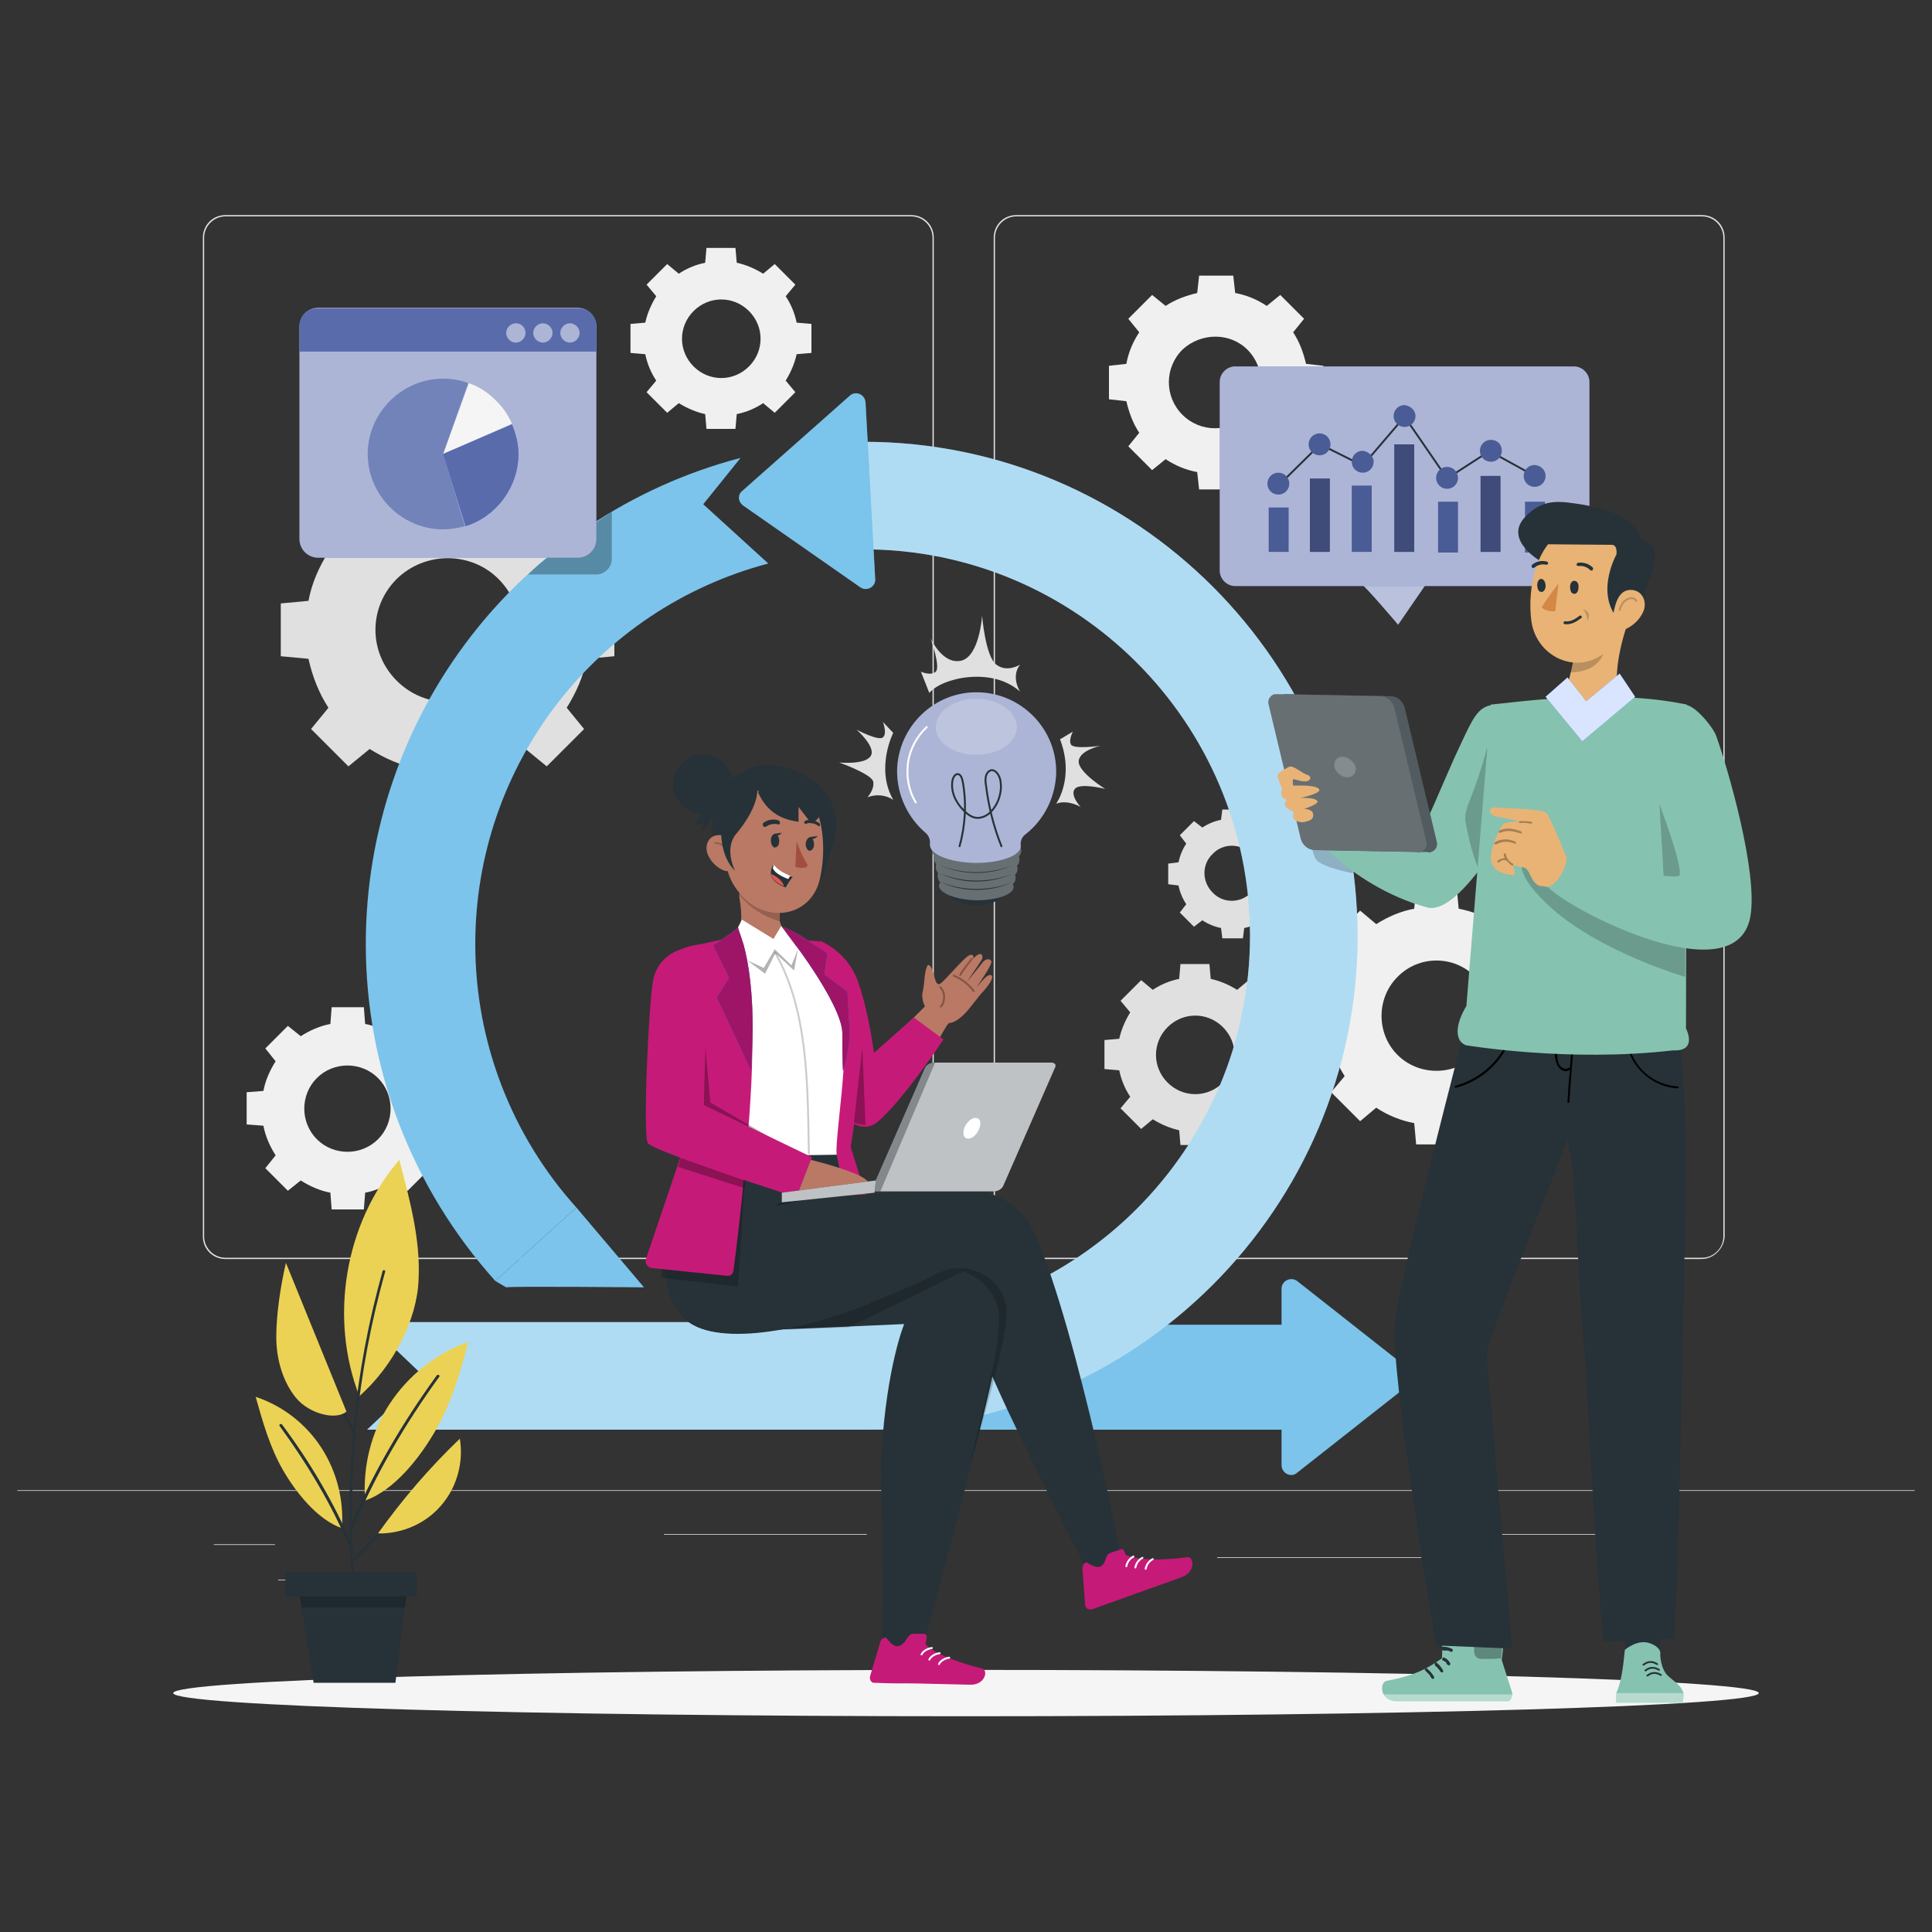 <?xml version="1.0" encoding="utf-8"?>
<!-- Generator: Adobe Illustrator 26.0.0, SVG Export Plug-In . SVG Version: 6.00 Build 0)  -->
<svg version="1.1" xmlns="http://www.w3.org/2000/svg" xmlns:xlink="http://www.w3.org/1999/xlink" x="0px" y="0px"
	 viewBox="0 0 300 300" style="enable-background:new 0 0 300 300;" xml:space="preserve">
<rect x="0" y="0" width="300" height="300" fill="#333333" stroke="none"/>
<style type="text/css">
	.st0{display:none;}
	.st1{display:inline;}
	.st2{fill:#407BFF;}
	.st3{opacity:0.9;fill:#FFFFFF;}
	.st4{fill:#E0E0E0;}
	.st5{fill:#F0F0F0;}
	.st6{fill:#F5F5F5;}
	.st7{fill:#263238;}
	.st8{opacity:0.3;fill:#FFFFFF;enable-background:new    ;}
	.st9{fill:#5A6BAC;}
	.st10{opacity:0.5;fill:#FFFFFF;enable-background:new    ;}
	.st11{opacity:0.2;fill:#FFFFFF;enable-background:new    ;}
	.st12{fill:none;stroke:#FFFFFF;stroke-width:0.295;stroke-linecap:round;stroke-linejoin:round;stroke-miterlimit:10;}
	.st13{fill:none;stroke:#263238;stroke-width:0.295;stroke-linecap:round;stroke-linejoin:round;stroke-miterlimit:10;}
	.st14{fill:#7283BA;}
	.st15{opacity:0.5;fill:#FFFFFF;}
	.st16{fill:none;stroke:#263238;stroke-width:0.295;stroke-miterlimit:10;}
	.st17{fill:#4A5C96;}
	.st18{opacity:0.3;}
	.st19{fill:#7CC4EB;}
	.st20{opacity:0.4;}
	.st21{fill:#FFFFFF;}
	.st22{opacity:0.4;fill:#7CC4EB;}
	.st23{fill:#B97964;}
	.st24{opacity:0.2;enable-background:new    ;}
	
		.st25{opacity:0.2;fill:none;stroke:#000000;stroke-width:0.295;stroke-linecap:round;stroke-linejoin:round;stroke-miterlimit:10;}
	.st26{fill:#A24E3F;}
	.st27{fill:#DE5753;}
	.st28{fill:#C61A78;}
	.st29{opacity:0.3;enable-background:new    ;}
	.st30{opacity:0.2;}
	.st31{fill:#9E1567;}
	
		.st32{opacity:0.3;fill:none;stroke:#000000;stroke-width:0.295;stroke-linecap:round;stroke-linejoin:round;stroke-miterlimit:10;}
	.st33{opacity:0.7;fill:#FFFFFF;}
	.st34{fill:#ECD254;}
	.st35{fill:#86C2B0;}
	.st36{fill:#E9B376;}
	.st37{opacity:0.4;fill:#FFFFFF;}
	.st38{fill:#D58745;}
	.st39{fill:none;stroke:#263238;stroke-width:0.442;stroke-linecap:round;stroke-linejoin:round;stroke-miterlimit:10;}
	.st40{opacity:0.8;fill:#FFFFFF;}
	.st41{fill:#976827;}
</style>
<g id="Background_complete">
</g>
<g id="Background_simple" class="st0">
	<g class="st1">
		<path class="st2" d="M338.4,36.5c-5.2-14.3-15.8-27.9-32-39.7c-19.1-13.9-48.5-27.8-86.2-22c-69.6,10.6-69.4,49.6-116.7,43.5
			C50,11.4-12.2,19.5-28.2,59.6c-30.3,76.2,165.8,160,270.9,130.8C308.1,172.2,366.2,112.3,338.4,36.5z"/>
		<path class="st3" d="M338.4,36.5c-5.2-14.3-15.8-27.9-32-39.7c-19.1-13.9-48.5-27.8-86.2-22c-69.6,10.6-69.4,49.6-116.7,43.5
			C50,11.4-12.2,19.5-28.2,59.6c-30.3,76.2,165.8,160,270.9,130.8C308.1,172.2,366.2,112.3,338.4,36.5z"/>
	</g>
</g>
<g id="Shadow">
</g>
<g id="Light_Bulb">
</g>
<g id="Speech_Bubble">
</g>
<g id="Character_1">
</g>
<g id="Plant">
</g>
<g id="Screen">
</g>
<g id="Character_2_00000083798181020747381990000002522276009728083075_">
	<g>
		<path class="st4" d="M144.3,107.6c2-2.4,9.8-4.1,14.1-0.2c0,0-1.5-2.3,0-4.2c0,0-2,1.3-3.7,0c-1.7-1.3-2.2-7.6-2.2-7.6
			s-0.4,6.4-3.3,7c-2.9,0.6-4.7-3.5-4.7-3.5s1.6,4.5,0.8,5.2c-0.8,0.7-2.3,0-2.3,0L144.3,107.6z"/>
		<path class="st4" d="M138.7,113.8c0,0-2.8,5.5,0,10.4c-1.2-0.8-2.7-0.9-4-0.4c0,0,1.1-1.2,0.9-2.4c-0.2-1.2-5.3-3-5.3-3
			s4,0.4,4.9-1c0.9-1.4-2.2-4.1-2.2-4.1s3.4,1.8,4.1,1.2c0.7-0.6,0-2.4,0-2.4L138.7,113.8z"/>
		<path class="st4" d="M164,124.8c0,0,2.9-4,0.6-10l2-1.2c0,0-0.7,1.3-0.3,2c0.4,0.8,4.6,0.2,4.6,0.2s-3.3,0.7-3.4,2.4
			c-0.1,1.7,4.1,4.3,4.1,4.3s-3.9-1-4.7,0c-0.8,1,0.9,2.8,0.9,2.8S165.8,124.1,164,124.8z"/>
		<path class="st4" d="M51,85.7c-1.5,2.4-2.6,4.9-3.1,7.6l-4.3,0.4l0,8.2l4.3,0.4c0.6,2.7,1.6,5.3,3.1,7.6l-2.7,3.3l5.8,5.8l3.3-2.7
			c2.4,1.5,4.9,2.6,7.6,3.1l0.4,4.3l8.2,0l0.4-4.3c2.7-0.6,5.3-1.6,7.6-3.1l3.3,2.7l5.8-5.8l-2.7-3.3c1.5-2.4,2.6-4.9,3.1-7.6
			l4.3-0.4l0-8.2l-4.3-0.4c-0.6-2.7-1.6-5.3-3.1-7.6l2.7-3.3L85,76.6l-3.3,2.7c-2.4-1.5-4.9-2.6-7.6-3.1l-0.4-4.3l-8.2,0L65,76.2
			c-2.7,0.6-5.3,1.6-7.6,3.1l-3.3-2.7l-5.8,5.8L51,85.7z M77.4,89.9c4.4,4.4,4.4,11.4,0,15.8c-4.4,4.4-11.4,4.4-15.8,0
			c-4.4-4.4-4.4-11.4,0-15.8C66,85.6,73.1,85.6,77.4,89.9z"/>
		<path class="st5" d="M101.9,46c-0.8,1.3-1.4,2.7-1.7,4.1l-2.3,0.2l0,4.5l2.3,0.2c0.3,1.5,0.9,2.9,1.7,4.1l-1.5,1.8l3.2,3.2
			l1.8-1.5c1.3,0.8,2.7,1.4,4.1,1.7l0.2,2.3l4.5,0l0.2-2.3c1.5-0.3,2.9-0.9,4.1-1.7l1.8,1.5l3.2-3.2l-1.5-1.8
			c0.8-1.3,1.4-2.7,1.7-4.1l2.3-0.2l0-4.5l-2.3-0.2c-0.3-1.5-0.9-2.9-1.7-4.1l1.5-1.8l-3.2-3.2l-1.8,1.5c-1.3-0.8-2.7-1.4-4.1-1.7
			l-0.2-2.3l-4.5,0l-0.2,2.3c-1.5,0.3-2.9,0.9-4.1,1.7l-1.8-1.5l-3.2,3.2L101.9,46z M116.3,48.3c2.4,2.4,2.4,6.2,0,8.6
			c-2.4,2.4-6.2,2.4-8.6,0c-2.4-2.4-2.4-6.2,0-8.6C110.1,45.9,113.9,45.9,116.3,48.3z"/>
		<path class="st4" d="M184.2,131c-0.6,0.9-1,1.9-1.2,2.9l-1.6,0.2l0,3.2l1.6,0.2c0.2,1,0.6,2,1.2,2.9l-1,1.3l2.2,2.2l1.3-1
			c0.9,0.6,1.9,1,2.9,1.2l0.2,1.6l3.2,0l0.2-1.6c1-0.2,2-0.6,2.9-1.2l1.3,1l2.2-2.2l-1-1.3c0.6-0.9,1-1.9,1.2-2.9l1.6-0.2l0-3.2
			l-1.6-0.2c-0.2-1-0.6-2-1.2-2.9l1-1.3l-2.2-2.2l-1.3,1c-0.9-0.6-1.9-1-2.9-1.2l-0.2-1.6l-3.2,0l-0.2,1.6c-1,0.2-2,0.6-2.9,1.2
			l-1.3-1l-2.2,2.2L184.2,131z M194.3,132.6c1.7,1.7,1.7,4.4,0,6c-1.7,1.7-4.4,1.7-6,0c-1.7-1.7-1.7-4.4,0-6
			C189.9,130.9,192.6,130.9,194.3,132.6z"/>
		<path class="st4" d="M175.5,157.2c-0.8,1.3-1.4,2.7-1.7,4.1l-2.3,0.2l0,4.5l2.3,0.2c0.3,1.5,0.9,2.9,1.7,4.1l-1.5,1.8l3.2,3.2
			l1.8-1.5c1.3,0.8,2.7,1.4,4.1,1.7l0.2,2.3l4.5,0l0.2-2.3c1.5-0.3,2.9-0.9,4.1-1.7l1.8,1.5l3.2-3.2l-1.5-1.8
			c0.8-1.3,1.4-2.7,1.7-4.1l2.3-0.2l0-4.5l-2.3-0.2c-0.3-1.5-0.9-2.9-1.7-4.1l1.5-1.8l-3.2-3.2l-1.8,1.5c-1.3-0.8-2.7-1.4-4.1-1.7
			l-0.2-2.3l-4.5,0l-0.2,2.3c-1.5,0.3-2.9,0.9-4.1,1.7l-1.8-1.5l-3.2,3.2L175.5,157.2z M189.9,159.5c2.4,2.4,2.4,6.2,0,8.6
			c-2.4,2.4-6.2,2.4-8.6,0c-2.4-2.4-2.4-6.2,0-8.6C183.7,157.1,187.5,157.1,189.9,159.5z"/>
		<path class="st5" d="M208.8,148.4c-1.2,1.8-2,3.8-2.4,5.9l-3.3,0.3l0,6.3l3.3,0.3c0.4,2.1,1.2,4,2.4,5.9l-2.1,2.5l4.5,4.5l2.5-2.1
			c1.8,1.2,3.8,2,5.9,2.4l0.3,3.3l6.3,0l0.3-3.3c2.1-0.4,4-1.2,5.9-2.4l2.5,2.1l4.5-4.5l-2.1-2.5c1.2-1.8,2-3.8,2.4-5.9l3.3-0.3
			l0-6.3l-3.3-0.3c-0.4-2.1-1.2-4-2.4-5.9l2.1-2.5l-4.5-4.5l-2.5,2.1c-1.8-1.2-3.8-2-5.9-2.4l-0.3-3.3l-6.3,0l-0.3,3.3
			c-2.1,0.4-4,1.2-5.9,2.4l-2.5-2.1l-4.5,4.5L208.8,148.4z M229.1,151.7c3.3,3.3,3.3,8.8,0,12.1c-3.3,3.3-8.8,3.3-12.1,0
			c-3.3-3.3-3.3-8.8,0-12.1C220.3,148.3,225.8,148.3,229.1,151.7z"/>
		<path class="st5" d="M176.9,51.6c-1,1.5-1.7,3.2-2,4.9l-2.7,0.3l0,5.2l2.7,0.3c0.4,1.7,1,3.4,2,4.9l-1.7,2.1l3.7,3.7l2.1-1.7
			c1.5,1,3.2,1.7,4.9,2l0.3,2.7l5.3,0l0.3-2.7c1.7-0.4,3.4-1,4.9-2l2.1,1.7l3.7-3.7l-1.7-2.1c1-1.5,1.6-3.2,2-4.9l2.7-0.3l0-5.2
			l-2.7-0.3c-0.4-1.7-1-3.4-2-4.9l1.7-2.1l-3.7-3.7l-2.1,1.7c-1.5-1-3.2-1.7-4.9-2l-0.3-2.7l-5.3,0l-0.3,2.7c-1.7,0.4-3.4,1-4.9,2
			l-2.1-1.7l-3.7,3.7L176.9,51.6z M193.7,54.3c2.8,2.8,2.8,7.3,0,10.1c-2.8,2.8-7.3,2.8-10.1,0c-2.8-2.8-2.8-7.3,0-10.1
			C186.5,51.6,191,51.6,193.7,54.3z"/>
		<path class="st5" d="M42.8,164.8c-0.9,1.4-1.6,3-1.9,4.6l-2.6,0.2l0,5l2.6,0.2c0.3,1.6,1,3.2,1.9,4.6l-1.6,2l3.5,3.5l2-1.6
			c1.4,0.9,3,1.6,4.6,1.9l0.2,2.6l5,0l0.2-2.6c1.6-0.3,3.2-1,4.6-1.9l2,1.6l3.5-3.5l-1.6-2c0.9-1.4,1.6-3,1.9-4.6l2.6-0.2l0-5
			l-2.6-0.2c-0.3-1.6-1-3.2-1.9-4.6l1.6-2l-3.5-3.5l-2,1.6c-1.4-0.9-3-1.6-4.6-1.9l-0.2-2.6l-5,0l-0.2,2.6c-1.6,0.3-3.2,1-4.6,1.9
			l-2-1.6l-3.5,3.5L42.8,164.8z M58.7,167.4c2.6,2.6,2.6,6.9,0,9.5c-2.6,2.6-6.9,2.6-9.5,0c-2.6-2.6-2.6-6.9,0-9.5
			C51.8,164.8,56.1,164.8,58.7,167.4z"/>
		<g>
			<g>
				<g>
					<g>
						<g>
							<path class="st4" d="M264.2,195.5H157.8c-1.9,0-3.5-1.5-3.5-3.5V36.9c0-1.9,1.5-3.5,3.5-3.5h106.5c1.9,0,3.5,1.5,3.5,3.5V192
								C267.7,193.9,266.1,195.5,264.2,195.5z M157.8,33.6c-1.8,0-3.3,1.5-3.3,3.3V192c0,1.8,1.5,3.3,3.3,3.3h106.5
								c1.8,0,3.3-1.5,3.3-3.3V36.9c0-1.8-1.5-3.3-3.3-3.3H157.8z"/>
						</g>
					</g>
					<g>
						<g>
							<path class="st4" d="M141.5,195.5H35c-1.9,0-3.5-1.5-3.5-3.5V36.9c0-1.9,1.5-3.5,3.5-3.5h106.5c1.9,0,3.5,1.5,3.5,3.5V192
								C144.9,193.9,143.4,195.5,141.5,195.5z M35,33.6c-1.8,0-3.3,1.5-3.3,3.3V192c0,1.8,1.5,3.3,3.3,3.3h106.5
								c1.8,0,3.3-1.5,3.3-3.3V36.9c0-1.8-1.5-3.3-3.3-3.3H35z"/>
						</g>
					</g>
				</g>
				<g>
					<g>
						<rect x="2.7" y="231.4" class="st4" width="294.6" height="0.1"/>
					</g>
				</g>
			</g>
			<rect x="33.2" y="239.8" class="st4" width="9.5" height="0.1"/>
			<rect x="103.1" y="238.2" class="st4" width="31.5" height="0.1"/>
			<rect x="43.2" y="245.3" class="st4" width="21.4" height="0.1"/>
			<rect x="225.6" y="238.2" class="st4" width="25.4" height="0.1"/>
			<rect x="256.3" y="238.2" class="st4" width="3.7" height="0.1"/>
			<rect x="189" y="241.8" class="st4" width="31.7" height="0.1"/>
		</g>
		<g>
			<g>
				<path class="st6" d="M273.1,262.9c0,2-55.1,3.6-123.1,3.6s-123.1-1.6-123.1-3.6c0-2,55.1-3.6,123.1-3.6S273.1,260.9,273.1,262.9
					z"/>
			</g>
		</g>
		<g id="freepik--light-bulb--inject-2">
			<g>
				<g>
					<path class="st7" d="M156.2,137.9c0,1.5-2.1,2.7-4.6,2.7c-2.5,0-4.6-1.3-4.5-2.8c0-1.5,2.1-2.7,4.6-2.7
						C154.2,135.2,156.2,136.4,156.2,137.9z"/>
					<path class="st7" d="M158.2,133c0.2-0.2,0.4-0.6,0.4-0.9c0-1.5-3.1-2.7-6.9-2.7s-7,1.1-7,2.6c0,0.3,0.2,0.7,0.4,0.9
						c-0.1,0.1-0.1,0.3-0.1,0.4c0,0.3,0.2,0.7,0.4,0.9c-0.1,0.1-0.1,0.3-0.1,0.5c0,0.3,0.2,0.7,0.4,0.9c-0.1,0.1-0.1,0.3-0.1,0.5
						c0,0.3,0.2,0.7,0.4,0.9c-0.1,0.1-0.1,0.3-0.2,0.5c0,1.2,2.6,2.2,5.8,2.3c3.2,0,5.8-0.9,5.8-2.1c0-0.2-0.1-0.3-0.1-0.5
						c0.3-0.2,0.4-0.5,0.4-0.9c0-0.2,0-0.3-0.1-0.5c0.3-0.2,0.4-0.5,0.4-0.9c0-0.2,0-0.3-0.1-0.5c0.3-0.2,0.4-0.5,0.4-0.9
						C158.3,133.3,158.3,133.1,158.2,133z"/>
					<path class="st8" d="M158.2,133c0.2-0.2,0.4-0.6,0.4-0.9c0-1.5-3.1-2.7-6.9-2.7s-7,1.1-7,2.6c0,0.3,0.2,0.7,0.4,0.9
						c-0.1,0.1-0.1,0.3-0.1,0.4c0,0.3,0.2,0.7,0.4,0.9c-0.1,0.1-0.1,0.3-0.1,0.5c0,0.3,0.2,0.7,0.4,0.9c-0.1,0.1-0.1,0.3-0.1,0.5
						c0,0.3,0.2,0.7,0.4,0.9c-0.1,0.1-0.1,0.3-0.2,0.5c0,1.2,2.6,2.2,5.8,2.3c3.2,0,5.8-0.9,5.8-2.1c0-0.2-0.1-0.3-0.1-0.5
						c0.3-0.2,0.4-0.5,0.4-0.9c0-0.2,0-0.3-0.1-0.5c0.3-0.2,0.4-0.5,0.4-0.9c0-0.2,0-0.3-0.1-0.5c0.3-0.2,0.4-0.5,0.4-0.9
						C158.3,133.3,158.3,133.1,158.2,133z"/>
					<path class="st9" d="M164,120c0.1-6.8-5.4-12.4-12.2-12.5c-6.8-0.1-12.4,5.4-12.5,12.2c0,3.7,1.6,7.2,4.4,9.6
						c0.5,0.4,0.8,1.1,0.7,1.8c0,0,0,0.1,0,0.1c0,1.5,3.1,2.7,7,2.8c3.9,0,7.1-1.1,7.1-2.6c0,0,0-0.1,0-0.1
						c-0.1-0.7,0.2-1.4,0.8-1.8C162.2,127.2,163.9,123.7,164,120z"/>
					<path class="st10" d="M164,120c0.1-6.8-5.4-12.4-12.2-12.5c-6.8-0.1-12.4,5.4-12.5,12.2c0,3.7,1.6,7.2,4.4,9.6
						c0.5,0.4,0.8,1.1,0.7,1.8c0,0,0,0.1,0,0.1c0,1.5,3.1,2.7,7,2.8c3.9,0,7.1-1.1,7.1-2.6c0,0,0-0.1,0-0.1
						c-0.1-0.7,0.2-1.4,0.8-1.8C162.2,127.2,163.9,123.7,164,120z"/>
					<path class="st11" d="M157.9,112.9c0,2.4-2.8,4.3-6.3,4.3c-3.5,0-6.3-1.9-6.3-4.3c0-2.4,2.8-4.4,6.3-4.4
						C155.1,108.5,157.9,110.5,157.9,112.9z"/>
				</g>
				<path class="st12" d="M142.2,124.6c-1.1-1.8-1.5-4-1.2-6.2c0.3-2.1,1.4-4.1,2.9-5.5"/>
				<g>
					<path class="st7" d="M145.9,136.9c3.6,1.5,7.7,1.5,11.3,0.1C153.7,138.6,149.4,138.6,145.9,136.9
						C145.9,136.9,149.4,138.6,145.9,136.9z"/>
				</g>
				<g>
					<path class="st7" d="M145.9,135.6c3.6,1.5,7.7,1.5,11.3,0.1C153.6,137.3,149.4,137.3,145.9,135.6
						C145.9,135.6,149.4,137.3,145.9,135.6z"/>
				</g>
				<g>
					<path class="st7" d="M145.8,134.3c3.6,1.5,7.7,1.5,11.3,0.1C153.5,136,149.3,135.9,145.8,134.3
						C145.8,134.3,149.3,135.9,145.8,134.3z"/>
				</g>
				<path class="st13" d="M149,131.4c0.9-3.2,1.1-6.7,0.5-10c-0.1-0.5-0.3-1.2-0.8-1.2c-0.4,0-0.7,0.5-0.8,1
					c-0.3,1.7,0.5,3.4,1.7,4.6c0.6,0.6,1.3,1.2,2.2,1.2c0.8,0,1.6-0.4,2.2-1.1c1.1-1.2,1.7-3.2,1.3-4.9c-0.2-0.7-0.7-1.5-1.4-1.4
					c-0.4,0.1-0.7,0.5-0.8,0.9s-0.1,0.9,0,1.4c0.4,3.3,1.2,6.5,2.4,9.5"/>
			</g>
		</g>
		<g>
			<g>
				<path class="st14" d="M211.6,90.9c0.4,0.1,5.5,6.1,5.5,6.1l4.4-6.4L211.6,90.9z"/>
				<path class="st15" d="M211.6,90.9c0.4,0.1,5.5,6.1,5.5,6.1l4.4-6.4L211.6,90.9z"/>
			</g>
			<g>
				<g>
					<path class="st9" d="M244.4,91h-52.6c-1.3,0-2.4-1.1-2.4-2.4V59.3c0-1.3,1.1-2.4,2.4-2.4h52.6c1.3,0,2.4,1.1,2.4,2.4v29.3
						C246.8,89.9,245.7,91,244.4,91z"/>
					<path class="st15" d="M244.4,91h-52.6c-1.3,0-2.4-1.1-2.4-2.4V59.3c0-1.3,1.1-2.4,2.4-2.4h52.6c1.3,0,2.4,1.1,2.4,2.4v29.3
						C246.8,89.9,245.7,91,244.4,91z"/>
				</g>
				<path class="st16" d="M198,75.9c0.2-0.2,7-6.9,7-6.9l6.6,3.3l6.5-7.6l6.6,9.6l6.5-4.2"/>
				<rect x="197" y="78.8" class="st17" width="3.1" height="6.9"/>
				<rect x="203.4" y="74.3" class="st9" width="3.1" height="11.4"/>
				<rect x="209.9" y="75.4" class="st17" width="3.1" height="10.3"/>
				<rect x="216.5" y="69" class="st9" width="3.1" height="16.7"/>
				<rect x="223.3" y="77.9" class="st17" width="3.1" height="7.9"/>
				<path class="st17" d="M200.2,75.1c0,0.9-0.7,1.7-1.7,1.7c-0.9,0-1.7-0.7-1.7-1.7c0-0.9,0.7-1.7,1.7-1.7
					C199.5,73.4,200.2,74.2,200.2,75.1z"/>
				<path class="st17" d="M206.6,69c0,0.9-0.7,1.7-1.7,1.7c-0.9,0-1.7-0.7-1.7-1.7c0-0.9,0.7-1.7,1.7-1.7
					C205.9,67.3,206.6,68.1,206.6,69z"/>
				<path class="st17" d="M213.3,71.7c0,0.9-0.7,1.7-1.7,1.7c-0.9,0-1.7-0.7-1.7-1.7c0-0.9,0.7-1.7,1.7-1.7
					C212.5,70.1,213.3,70.8,213.3,71.7z"/>
				<path class="st17" d="M219.8,64.6c0,0.9-0.7,1.7-1.7,1.7c-0.9,0-1.7-0.7-1.7-1.7c0-0.9,0.7-1.7,1.7-1.7
					C219,63,219.8,63.7,219.8,64.6z"/>
				<path class="st17" d="M226.4,74.2c0,0.9-0.7,1.7-1.7,1.7c-0.9,0-1.7-0.7-1.7-1.7c0-0.9,0.7-1.7,1.7-1.7
					C225.7,72.5,226.4,73.3,226.4,74.2z"/>
				<rect x="229.9" y="73.9" class="st9" width="3.1" height="11.8"/>
				<rect x="203.4" y="74.3" class="st18" width="3.1" height="11.4"/>
				<rect x="216.5" y="69" class="st18" width="3.1" height="16.7"/>
				<rect x="229.9" y="73.9" class="st18" width="3.1" height="11.8"/>
				<rect x="236.8" y="77.9" class="st17" width="3.1" height="7.9"/>
				<line class="st16" x1="231.2" y1="70" x2="238.3" y2="73.9"/>
				<path class="st17" d="M233.2,70c0,0.9-0.7,1.7-1.7,1.7c-0.9,0-1.7-0.7-1.7-1.7c0-0.9,0.7-1.7,1.7-1.7
					C232.5,68.3,233.2,69,233.2,70z"/>
				<path class="st17" d="M240,73.9c0,0.9-0.7,1.7-1.7,1.7c-0.9,0-1.7-0.7-1.7-1.7c0-0.9,0.7-1.7,1.7-1.7
					C239.3,72.3,240,73,240,73.9z"/>
			</g>
		</g>
		<g>
			<g>
				<g>
					<g>
						<path class="st19" d="M199,227.5v-27.4c0-1.2,1.4-1.9,2.4-1.2l17.4,13.7c0.8,0.6,0.8,1.8,0,2.4l-17.4,13.7
							C200.5,229.5,199,228.8,199,227.5z"/>
					</g>
					<g>
						<rect x="119.7" y="205.7" class="st19" width="82.2" height="16.3"/>
					</g>
				</g>
				<g>
					<path class="st19" d="M134.1,222H57l8.8-8.3l-8.8-8.4h77.1c33.1,0,60-26.9,60-60c0-33.1-26.9-60-60-60V68.6
						c42.3,0,76.7,34.4,76.7,76.7C210.8,187.6,176.4,222,134.1,222z"/>
				</g>
				<g class="st20">
					<path class="st21" d="M134.1,222H57l8.8-8.3l-8.8-8.4h77.1c33.1,0,60-26.9,60-60c0-33.1-26.9-60-60-60V68.6
						c42.3,0,76.7,34.4,76.7,76.7C210.8,187.6,176.4,222,134.1,222z"/>
				</g>
				<g>
					<g>
						<path class="st19" d="M76.9,198.9c-12.9-14.4-20.1-32.9-20.1-52.3c0-35.5,23.9-66.5,58.2-75.5l-5.8,7.2l10.1,9.2
							c-26.8,7.1-45.5,31.3-45.5,59.1c0,15.1,5.6,29.7,15.7,40.9L76.9,198.9z"/>
					</g>
					<path class="st19" d="M78.6,199.9c0.6-0.2,21.4,0,21.4,0l-10.5-12.4l-12.6,11.4L78.6,199.9z"/>
				</g>
				<g>
					<path class="st19" d="M134.4,62.5l1.5,27.4c0.1,1.2-1.3,2-2.3,1.3l-18.2-12.7c-0.8-0.6-0.9-1.7-0.1-2.3l16.6-14.7
						C132.8,60.6,134.3,61.2,134.4,62.5z"/>
					<path class="st22" d="M134.4,62.5l1.5,27.4c0.1,1.2-1.3,2-2.3,1.3l-18.2-12.7c-0.8-0.6-0.9-1.7-0.1-2.3l16.6-14.7
						C132.8,60.6,134.3,61.2,134.4,62.5z"/>
				</g>
			</g>
			<g>
				<g>
					<g>
						<g>
							<path class="st7" d="M125.8,120.9c3.2,2.1,4.1,5.2,4.1,7.5c-0.4,3-1.4,5.1-2.3,8.1l-8-17.6
								C121.5,119.2,122.4,118.8,125.8,120.9z"/>
							<path class="st7" d="M121.8,119.3c-3.1-1.5-6.2,0.3-8,1.5c-2,1.7-3.1,4.1-3.2,6.6c0,2.4,0,5.3,1.5,6.6c0.8,0.7,1.9,1.1,3,1
								l11.9-11C125.7,122,123.9,120.4,121.8,119.3z"/>
							<g>
								<path class="st23" d="M122,151.8c-0.9,0.9-1.7,0.6-3,0.1c-7.2-2.6-5.1-6.1-5.1-6.1c1.4-1.6,1.4-3.5,0.9-6.5
									c0-0.1,0-0.2,0-0.3c0-0.4,0.1-0.8,0.4-1.1c0.6-0.9,1.8-1.1,2.7-0.5c0,0,0,0,0,0l3.2,0.9l0,0c0,0,0,0.1,0,0.1
									c0,1.6,0,2.9,0,3.8c0,0.1,0,0.2,0,0.4l0,0c0,0.1,0,0.2,0,0.4c0.1,1.3,2.4,3.3,3.3,3.8C125,147.2,125.1,148.6,122,151.8z"/>
								<path class="st24" d="M121.2,138.4L121.2,138.4c0,0,0,0.1,0,0.1c0,1.6,0,2.9,0,3.8c0,0.1,0,0.2,0,0.4l0,0c0,0.1,0,0.3,0,0.4
									l0,0c-2.5-0.7-4.7-2.1-6.3-4l0,0c0-0.4,0.1-0.8,0.3-1.1c0.6-0.9,1.8-1.1,2.7-0.5L121.2,138.4z"/>
								<path class="st23" d="M112.4,128.1c0.1,5.5,0.1,7.9,2.7,10.9c4,4.5,10.6,3.3,12.1-2.1c1.3-4.9,0.9-13.1-4.3-15.7
									C117.7,118.7,112.3,122.6,112.4,128.1z"/>
								<path class="st23" d="M110,132.9c0.6,1.2,1.6,2,2.5,2.3c1.4,0.5,2.4-1.8,2-3.3c-0.3-1.4-1.7-2.4-3.2-2.2
									C109.9,129.9,109.3,131.5,110,132.9z"/>
								<path class="st25" d="M113.1,132.9c0-0.5-0.2-1.1-0.6-1.4c-0.4-0.4-0.9-0.6-1.4-0.6"/>
								<g>
									<g>
										<path class="st7" d="M119.7,130.5c0,0.6,0.3,1.1,0.6,1.1c0.4,0,0.7-0.4,0.7-1c0-0.6-0.3-1.1-0.6-1.1
											C120,129.5,119.7,129.9,119.7,130.5z"/>
										<path class="st7" d="M125.1,131c0,0.6,0.3,1.1,0.6,1.1c0.4,0,0.7-0.4,0.7-1c0-0.6-0.3-1.1-0.6-1.1
											C125.5,130,125.2,130.4,125.1,131z"/>
										<path class="st7" d="M118.7,128.4c0.1,0,0.1,0,0.2,0c0.9-0.7,1.9-0.4,1.9-0.4c0.1,0.1,0.3,0,0.3-0.2c0-0.1,0-0.3-0.2-0.4
											c0,0-1.2-0.5-2.4,0.4c-0.1,0.1-0.1,0.3,0,0.4C118.5,128.3,118.6,128.4,118.7,128.4z"/>
										<path class="st7" d="M127.2,128.3c0.1,0,0.1-0.1,0.1-0.1c0.1-0.1,0-0.3-0.1-0.4c-1.2-0.8-2.2-0.4-2.2-0.3
											c-0.1,0.1-0.2,0.2-0.1,0.3c0.1,0.1,0.2,0.2,0.3,0.1c0,0,0.8-0.4,1.8,0.3C127.1,128.3,127.2,128.4,127.2,128.3z"/>
										<path class="st26" d="M123.7,130.6c0,0,0.7,2.2,1.6,3.5c0.2,0.2,0,0.6-0.3,0.6c-0.7,0.2-1.5-0.1-1.5-0.1L123.7,130.6z"/>
									</g>
									<path class="st7" d="M120.1,129.5l1.3-0.2C121.4,129.3,120.7,130.2,120.1,129.5z"/>
									<path class="st7" d="M125.7,130l1.3-0.2C127,129.8,126.2,130.7,125.7,130z"/>
								</g>
							</g>
							<g>
								<path class="st7" d="M123.1,136.2c-0.5,0.5-1.1,1.6-1.1,1.6c-0.1,0-0.2-0.1-0.3-0.1c-1.4-0.6-1.9-1.3-2-1.9
									c0-0.3,0-0.7,0.1-0.9c0.1-0.3,0.2-0.5,0.2-0.5c0.6,0.7,1.8,1.4,2.5,1.7C122.9,136.1,123.1,136.2,123.1,136.2z"/>
								<path class="st21" d="M122.7,136l-0.3,0.5c-1.3-0.5-2.2-1.1-2.4-1.7c0.1-0.3,0.2-0.5,0.2-0.5
									C120.7,135.1,122,135.7,122.7,136z"/>
								<path class="st27" d="M121.7,137.6c-1.4-0.6-1.9-1.3-2-1.9c0.5,0.2,1,0.5,1.4,0.9C121.5,137,121.7,137.3,121.7,137.6z"/>
							</g>
							<path class="st7" d="M114.3,129.5c0,0,3.2-3.6,3.3-6.7c0,0,11.3-2.5,10.3,7.3c0,0,2.5-8.5-6.8-9.8c-9.3-1.4-11.2,10.7-7,14.9
								C114.1,135.1,112.4,131.8,114.3,129.5z"/>
							<path class="st7" d="M104.5,122.1c0.2,2.5,2.4,4.4,5,4.2c2.5-0.2,4.4-2.4,4.2-5c-0.2-2.4-2.2-4.2-4.6-4.2
								C106.4,117.3,104.4,119.5,104.5,122.1z"/>
							<path class="st7" d="M125.3,121.4c1.2,1.2,2,2.7,2.3,4.4c0,1.2-1.6,2.1-1.6,2.1l-2-2.6v2.3c-3.3-0.4-5.2-2.1-6.3-4.6l1.8-3.3
								C119.5,119.6,124.2,120.5,125.3,121.4z"/>
							<g>
								<path class="st7" d="M109.6,124.8c-0.3,1.3-1.1,2.5-2.1,3.3c0.6,0,1.2-0.1,1.7-0.4c0,0.5-0.1,0.9-0.3,1.4
									c1.3-1.1,2.1-2.8,2.1-4.6L109.6,124.8z"/>
							</g>
						</g>
						<g>
							<g>
								<g>
									<path class="st7" d="M174.6,244.2l-5.5,0.2c0,0-9.8-18.9-14.5-29.5c-5.6-12.5-4.3-16.6-6-16.6c-3.1-0.1-34.6,14.3-42.4,6.3
										c-7.9-8,3.5-27.4,3.5-27.4s17.6-2.7,19,1.6c0.4,1.3,1.1,2.6,1.3,3.9c0.2,1.3,0.6,3.2,0.6,3.2l0,0
										c0.4-0.1,12.5-1.3,19.9-1.1c4.5,0.1,8.5,2.8,10.3,7C167.5,207.3,174.6,244.2,174.6,244.2z"/>
									<path class="st7" d="M119.2,206.5c0,0,1.3,0,21.2-0.9c0,0-2.7,6.5-3.5,19.8c-0.3,5.5,0.6,23.2-0.1,31
										c0.3,0.5,4,2.1,6.2,0.5c0,0,12.9-46.6,12.8-53c-0.1-6.3-7.5-8.2-7.5-8.2S134.2,203.9,119.2,206.5z"/>
									<path class="st24" d="M137.7,201.3c2.7-1.1,5.4-2.3,8-3.6c4.6-2.3,10.2,0.7,10.6,5.7c0,0.2,0,0.3,0,0.5
										c0.1,2.6-2.2,12.2-5.5,22.7c0.1-0.6,0.2-1.2,0.4-1.8c3.3-13.1,4.9-19.9,3.3-23.1c-1.1-2-2.8-3.5-4.9-4.3l-17.8,8.7
										c-9.8,0.4-11.3,0.4-11.4,0.4C126.2,205.3,132.1,203.6,137.7,201.3z"/>
									<g>
										<g>
											<path class="st28" d="M143.9,254.2c0-0.3-0.2-0.5-0.5-0.5h-1.7c-0.4,0-0.9,0.7-1.1,1.1c-1.1,1.4-1.9,0.9-3-0.5
												c-0.7-0.1-1,0.7-1,1l-1.5,5c-0.1,0.4,0.1,0.9,0.5,1c0.1,0,0.2,0,0.2,0c2.3,0.1,3.3,0.1,6.2,0.1l8.6,0.2
												c2.4,0.1,2.9-2.3,1.9-2.5c-4.3-1.1-7.4-2.4-8.7-3.7C143.6,255.2,143.9,254.7,143.9,254.2z"/>
											<path class="st12" d="M144.7,255.9c-0.6,0.1-1.3,0.4-1.6,1"/>
											<path class="st12" d="M145.9,256.7c-0.6,0.1-1.3,0.4-1.6,1"/>
											<path class="st12" d="M147.4,257.4c-0.6,0.1-1.3,0.4-1.6,1"/>
										</g>
									</g>
									<g>
										<g>
											<path class="st28" d="M174.3,240.5l-1.8,0.6c-0.4,0.1-0.7,0.5-0.8,0.9c-0.5,1.8-1.5,1.5-3,0.6c-0.7,0.2-0.6,1-0.6,1.3
												l0.4,5.3c0,0.4,0.4,0.8,0.9,0.7c0.1,0,0.2,0,0.2,0c2.1-0.8,3.1-1.1,5.8-2.1l8.1-2.9c2.2-0.8,1.9-3.2,0.9-3.1
												c-4.4,0.6-7.8,0.4-9.5-0.3C174.6,241.3,174.8,241.1,174.3,240.5z"/>
											<path class="st12" d="M176,241.7c-0.6,0.3-1,0.9-1.1,1.5"/>
											<path class="st12" d="M177.4,241.9c-0.6,0.3-1,0.9-1.1,1.5"/>
											<path class="st12" d="M179,242.1c-0.6,0.3-1,0.9-1.1,1.5"/>
										</g>
									</g>
								</g>
								<path class="st7" d="M133.7,185.5l-2.5,0.2c0,0-0.2-1.7-0.4-3c-0.2-1.3-1.6-5.7-2-6.9c-7.2,0.7-19.5,0.3-19.5,0.3
									s-11.1,20.5-3.2,28.5c4.7,4.8,18.7,2,29-2.2L133.7,185.5z"/>
								<path class="st29" d="M131.2,185l-11.1,2.3c0,0,6.1-3.3,10.7-4.6C131,184,131.2,185,131.2,185z"/>
							</g>
						</g>
						<g>
							<g>
								<path class="st23" d="M147.4,159c0.1-1-2.8,4.6-2.8,4.6l-4.9-3.4l3.9-3.9C143.6,156.2,147.6,158.8,147.4,159"/>
							</g>
							<path class="st28" d="M127.8,146.3c2.6,1.3,4.6,3.6,5.5,6.3c1.7,5,2.4,10.9,2.4,10.9l6.2-5.5l4.6,3.4c0,0-6,9.1-10.1,12.7
								c-3.4,3-7.2-2.8-7.2-2.8l-1.7-25.2L127.8,146.3z"/>
							<polygon class="st30" points="115.9,179 114.6,199.8 102.7,198.4 102.7,196.3 							"/>
							<g>
								<path class="st21" d="M110.2,179.6c-0.5-5.3-2.3-14.9-5.6-25.1c-1-3.3,2.7-7,2.7-7s2.4-0.2,2.9-0.2c0.5-0.1,1-0.1,1.5-0.1
									c3.8-0.3,6.9-0.5,10.2-0.3c0.8,0,1.7,0.1,2.6,0.2c0.3,0,2.1,0.1,2.3,0.1c0,0,4.8,5.7,5.1,9.6c0.1,2.2,1.2,3.2,1.1,8.5
									c0,3.6-2.6,8.9-2.9,14L110.2,179.6z"/>
							</g>
							<path class="st28" d="M116.8,161.8c-0.3-8.3-1.2-13.5-1.7-15.5c-0.1-0.5-0.6-0.9-1.2-0.8l-3.2,0.7c-3.1,0.8-4.8,0.4-6.6,2.7
								c-0.3,0.5-0.6,3.9-0.6,4.4c0,0.9,0.6,3.5,1.4,6.6c0.5,2.2,1.2,4.6,1.8,7c0.8,2.9,1.4,3.7,1.7,4.7l-8.1,23.9
								c-0.2,0.6,0.2,1.3,0.9,1.4l11.6,1.2c0.6,0.1,1.1-0.3,1.1-0.9C114.6,192.3,117,171.4,116.8,161.8z"/>
							<path class="st28" d="M132.1,178.1c0,0,2.4-15.1,1.8-18.9s-6.3-13-6.3-13L125,146l-3-1.2c0,0,7,8.5,8.8,14.6
								c1.1,4-1.1,16.8-0.9,19.8l1.3,6.4l3.2-0.1L132.1,178.1z"/>
							<g>
								<path class="st2" d="M114.6,144.2c0,0,3.2,6.2,2,22l-5.3-11.3l1.9-3.1l-2.5-5c0,0,2.7-1.7,3.8-2.7L114.6,144.2z"/>
							</g>
							<g>
								<path class="st31" d="M114.6,144.2c0,0,3.2,6.2,2,22l-5.3-11.3l1.9-3.1l-2.5-5c0,0,2.7-1.7,3.8-2.7L114.6,144.2z"/>
							</g>
							<path class="st2" d="M130.9,166.3c0,0,1.2-3.5,1-6.7c-0.2-3.2-0.3-5.6-0.3-5.6l-3.6-2.7l0.5-3.3c0,0-1.8-1.1-3.4-2.2
								c-1.1-0.8-3.3-1.9-3.6-1.8c0,0,9.3,11.7,9.3,16.5C130.8,165.2,130.9,166.3,130.9,166.3z"/>
							<path class="st31" d="M130.9,166.3c0,0,1.2-3.5,1-6.7c-0.2-3.2-0.3-5.6-0.3-5.6l-3.6-2.7l0.5-3.3c0,0-1.8-1.1-3.4-2.2
								c-1.1-0.8-3.3-1.9-3.6-1.8c0,0,9.3,11.7,9.3,16.5C130.8,165.2,130.9,166.3,130.9,166.3z"/>
							<path class="st18" d="M132.6,174.3l1.3-11.7l0.5,12.1C134.4,174.7,133.2,174.6,132.6,174.3z"/>
							<path class="st21" d="M123.8,147.2l-2.5-3.4l-1.2,2l-4.9-3l-0.6,1.2l1.7,5.1c0,0,4.4,1.8,4.6,1.8
								C121.2,151,123.8,147.2,123.8,147.2z"/>
							<polygon class="st18" points="123.9,147.4 122.9,149.9 120.3,147.4 118.6,150.3 116,149.1 118.8,151.2 120.4,148 
								123.3,150.7 							"/>
							<polygon class="st18" points="110.3,171.2 109.3,160 108.6,172.2 120.1,176.9 							"/>
							<path class="st28" d="M105.8,147.4c0,0-3.7,0.9-4.4,4.9c-0.7,4-1.6,24-0.8,25.2c0.8,1.3,23.1,8.4,23.1,8.4l2.4-6.2l-16.8-8.1
								c0,0,0.1-5.7,0.3-10.2c0.1-2.4,0.1-4.4,0.2-5C109.8,154.7,105.8,147.4,105.8,147.4z"/>
							<path class="st23" d="M125.9,180.1c0,0,7,1.7,8.6,3.1c0.7,0.6,0.7,1.6,0.7,1.6l-11.3,0.5L125.9,180.1z"/>
							<path class="st18" d="M105.7,179.8c0.2,0.1,9.9,3.5,9.9,3.5v1.2l-10.3-3.3L105.7,179.8z"/>
							<path class="st25" d="M120.4,148c5.2,9.1,5,21,5.2,31.1"/>
						</g>
					</g>
					<g>
						<g>
							<g>
								<g>
									<g>
										<g>
											<g>
												<path class="st23" d="M143.9,156.8c0,0-1-1.5-0.6-2.9c0.3-1.4,0.2-2.7,0.6-3.7c0.3-1,0.9,0.3,1.1,1.1
													c0.2,0.8,0.4,1.7,0.9,1.5c0.6-0.2,3.9-4.3,4.7-4.5c0.8-0.2,0.5,0.6,0.5,0.6s0.8-1,1.3-0.7c0.1,0.1,0.3,0.4,0,0.9
													c-0.7,1.1-2.3,3.4-2.3,3.4c0.1-0.1,2.3-2.8,2.6-3.2c0.5-0.5,1-0.4,1.2-0.1c0.4,0.4-2.2,3.9-2.2,4.1c0,0,1.4-2,2.1-1.9
													c0.7,0.1-0.1,1.4-1,2.4c-0.9,0.9-2.3,3-3.3,3.9c-1.2,1.1-2.2,1.5-3.6,0.9C144.5,157.8,143.9,156.8,143.9,156.8z"/>
											</g>
										</g>
									</g>
								</g>
							</g>
						</g>
						<path class="st32" d="M150.9,148.9c-0.6,0.8-1.3,1.6-1.8,2.5"/>
						<path class="st32" d="M151.2,153.9c-0.8-1.1-1.9-1.9-3.1-2.4"/>
						<path class="st32" d="M146,153.3c0.4,0.4,0.6,0.9,0.6,1.5c0,0.5-0.1,1.1-0.5,1.5"/>
					</g>
				</g>
				<g>
					<g>
						<g>
							<path class="st7" d="M154.2,185h-18.2c-0.3,0-0.6-0.2-0.6-0.5c0,0,0-0.1,0-0.1l8.1-18.5c0.2-0.5,0.8-0.9,1.5-0.9h18.2
								c0.3,0,0.6,0.2,0.6,0.4c0,0.1,0,0.1,0,0.2l-8.1,18.5C155.5,184.7,154.9,185,154.2,185z"/>
							<path class="st33" d="M163.3,165h-18.2c-0.7,0-1.3,0.4-1.5,0.9l-8.1,18.5c0,0,0,0.1,0,0.1c0,0.3,0.2,0.5,0.6,0.5h18.2
								c0.7,0,1.3-0.4,1.5-0.9l8.1-18.5c0,0,0-0.1,0-0.2C163.9,165.2,163.6,165,163.3,165z"/>
							<path class="st21" d="M152,175.4c-0.4,0.9-1.2,1.5-1.8,1.4c-0.6-0.1-0.8-0.9-0.4-1.8c0.4-0.9,1.2-1.5,1.8-1.4
								C152.3,173.7,152.4,174.5,152,175.4z"/>
						</g>
						<path class="st18" d="M145.2,165h-0.1c-0.7,0-1.3,0.4-1.5,0.9l-8.1,18.5c0,0,0,0.1,0,0.1c0,0.3,0.2,0.5,0.6,0.5h0.6L145.2,165
							z"/>
					</g>
					<polygon class="st7" points="121.4,185.2 121.4,186.7 135.8,185.2 136,183.3 					"/>
					<polygon class="st33" points="121.4,185.2 121.4,186.7 135.8,185.2 136,183.3 					"/>
				</g>
			</g>
			<path class="st18" d="M82,89.2h10.6c1.3,0,2.4-1.1,2.4-2.4v-7.3C95,79.5,85.9,85.3,82,89.2z"/>
		</g>
		<path class="st30" d="M203.2,121.2c0,0-1.4,0.7-1.4,2.3c0,1.6,2,4.3,1.9,5.2c-0.1,0.9-0.2,3.6,0.7,4.8c0.9,1.2,5.7,2.1,5.7,2.1
			c0,0-0.5-3.3-1.2-6.9C208.3,125.2,203.2,121.2,203.2,121.2"/>
		<g>
			<g>
				<g>
					<path class="st34" d="M62,180.1c-8.5,9.9-10.9,24.6-6.2,36.7c5.3-4.7,9-11.9,9.2-18.2C65.3,192.4,63.6,186.2,62,180.1z"/>
				</g>
				<g>
					<path class="st34" d="M60.5,218c-2.9,4.4-4.2,9.8-3.8,15c4.6-1.6,8.6-6.8,11-11c2.4-4.2,3.8-8.9,5-13.6
						C67.7,210.1,63.4,213.6,60.5,218z"/>
				</g>
				<g>
					<g>
						<path class="st7" d="M59.4,197.4c-4.4,15.7-6,32.1-4.7,48.4c0,0.3,0.5,0.3,0.4,0c-1.3-16.2,0.3-32.6,4.7-48.3
							C59.9,197.2,59.5,197.1,59.4,197.4L59.4,197.4z"/>
					</g>
				</g>
				<g>
					<g>
						<path class="st7" d="M54.9,237.1c3.5-8.3,8-16,13.3-23.3c0.2-0.2-0.2-0.5-0.4-0.2c-5.3,7.3-9.9,15.1-13.4,23.4
							C54.4,237.3,54.8,237.4,54.9,237.1L54.9,237.1z"/>
					</g>
				</g>
				<g>
					<path class="st34" d="M49.9,224.8c2.4,3.7,3.5,8.1,3.2,12.5c-3.8-1.3-7.2-5.6-9.2-9.1c-2-3.5-3.1-7.4-4.2-11.3
						C43.9,218.3,47.5,221.1,49.9,224.8z"/>
				</g>
				<g>
					<g>
						<path class="st7" d="M54.8,240.2c-2.9-6.8-6.6-13.1-11-19c-0.2-0.2-0.5,0-0.4,0.2c4.3,5.9,8.1,12.2,10.9,18.9
							C54.5,240.6,54.9,240.5,54.8,240.2L54.8,240.2z"/>
					</g>
				</g>
				<g>
					<g>
						<path class="st7" d="M54.9,242.5c5.4-5.5,10.9-11,16.3-16.5c0.2-0.2-0.1-0.5-0.3-0.3c-5.4,5.5-10.9,11-16.3,16.5
							C54.4,242.4,54.7,242.7,54.9,242.5L54.9,242.5z"/>
					</g>
				</g>
				<g>
					<path class="st34" d="M71.4,223.4c-4.7,4.5-8.9,9.4-12.7,14.7l0.9,0c3.6-0.2,7-1.9,9.2-4.7C71,230.7,72,226.9,71.4,223.4z"/>
				</g>
				<g>
					<g>
						<g>
							<path class="st7" d="M49.2,212.7c2,3.3,3.9,6.6,5.7,10c0.1,0.3,0.5,0,0.4-0.2c-1.8-3.4-3.7-6.8-5.7-10
								C49.4,212.2,49.1,212.4,49.2,212.7L49.2,212.7z"/>
						</g>
					</g>
					<g>
						<path class="st34" d="M44.4,196.1c-0.8,3.4-1.5,7.9-1.5,11.5s1.1,7.1,3.1,9.5c2,2.4,6.1,3.5,7.8,2.1L44.4,196.1z"/>
					</g>
				</g>
			</g>
			<rect x="44.3" y="244.1" class="st7" width="20.4" height="3.8"/>
			<polygon class="st7" points="61.4,261.3 48.7,261.3 46.4,247 63.2,247 			"/>
			<polygon class="st30" points="46.6,247.9 63.1,247.9 62.9,249.6 46.8,249.6 			"/>
		</g>
		<g>
			<g>
				<g>
					<path class="st9" d="M89.7,86.6H49.4c-1.6,0-2.9-1.3-2.9-2.9v-33c0-1.6,1.3-2.9,2.9-2.9h40.3c1.6,0,2.9,1.3,2.9,2.9v33
						C92.6,85.3,91.3,86.6,89.7,86.6z"/>
					<path class="st15" d="M89.7,86.6H49.4c-1.6,0-2.9-1.3-2.9-2.9v-33c0-1.6,1.3-2.9,2.9-2.9h40.3c1.6,0,2.9,1.3,2.9,2.9v33
						C92.6,85.3,91.3,86.6,89.7,86.6z"/>
					<path class="st9" d="M92.6,54.6H46.5v-4c0-1.5,1.2-2.7,2.7-2.7h40.7c1.5,0,2.7,1.2,2.7,2.7V54.6z"/>
				</g>
				<g>
					<path class="st15" d="M90,51.7c0,0.8-0.7,1.5-1.5,1.5c-0.8,0-1.5-0.7-1.5-1.5c0-0.8,0.7-1.5,1.5-1.5C89.3,50.2,90,50.9,90,51.7
						z"/>
					<path class="st15" d="M85.8,51.7c0,0.8-0.7,1.5-1.5,1.5c-0.8,0-1.5-0.7-1.5-1.5c0-0.8,0.7-1.5,1.5-1.5
						C85.1,50.2,85.8,50.9,85.8,51.7z"/>
					<path class="st15" d="M81.6,51.7c0,0.8-0.7,1.5-1.5,1.5c-0.8,0-1.5-0.7-1.5-1.5c0-0.8,0.7-1.5,1.5-1.5
						C81,50.2,81.6,50.9,81.6,51.7z"/>
				</g>
			</g>
			<g>
				<path class="st6" d="M68.8,70.5l4-11c1.5,0.5,2.9,1.4,4,2.5c1.2,1.1,2.1,2.4,2.7,3.8L68.8,70.5z"/>
				<path class="st14" d="M68.8,70.5l3.4,11.2c-1.1,0.3-2.3,0.5-3.4,0.5c-6.4,0-11.7-5.3-11.7-11.7c0-6.4,5.3-11.7,11.7-11.7
					c1.3,0,2.7,0.2,3.9,0.7L68.8,70.5z"/>
				<path class="st2" d="M68.8,70.5l10.7-4.6c0.6,1.5,1,3,1,4.6c0,5.1-3.4,9.7-8.2,11.2L68.8,70.5z"/>
				<path class="st9" d="M68.8,70.5l10.7-4.6c0.6,1.5,1,3,1,4.6c0,5.1-3.4,9.7-8.2,11.2L68.8,70.5z"/>
			</g>
		</g>
		<g>
			<path class="st35" d="M231.5,109.5c-2,0.4-2.8,2-4.7,6.1c-2.5,5.2-6.1,14.6-7,14.7c-1.2,0.1-16-5.7-16-5.7l-2.3,2.6
				c0,0,7.8,10.4,20.1,13.7c2.2,0.6,5-1.9,7.7-5.3c0.5-0.7,1-1.4,1.5-2.1c2.7-4.1,5.2-8.3,7.3-12.7L231.5,109.5L231.5,109.5z"/>
			<path class="st24" d="M230.9,116.1c-0.6,2.5-1.9,6.3-3,9c-0.3,0.9-0.5,1.8-0.3,2.7c0.5,2.7,1.1,4.9,1.9,7
				c0.4,1.2,2.4,1.2,2.4,2.5c0.5-0.7,1-1.4,1.5-2.1l1.1-4.5L230.9,116.1z"/>
			<path class="st7" d="M222.2,132.3c0.7-0.2,1.1-0.9,0.9-1.6l-5-20.9c-0.3-1-1.2-1.7-2.2-1.7l-15.9-0.3c-0.2,0-0.3,0-0.5,0
				c-0.7,0.2-1.1,0.9-0.9,1.6l5,20.9c0.3,1,1.2,1.7,2.2,1.7l15.9,0.3C221.9,132.4,222.1,132.4,222.2,132.3z"/>
			<path class="st11" d="M222.2,132.3c0.7-0.2,1.1-0.9,0.9-1.6l-5-20.9c-0.3-1-1.2-1.7-2.2-1.7l-15.9-0.3c-0.2,0-0.3,0-0.5,0
				c-0.7,0.2-1.1,0.9-0.9,1.6l5,20.9c0.3,1,1.2,1.7,2.2,1.7l15.9,0.3C221.9,132.4,222.1,132.4,222.2,132.3z"/>
			<path class="st7" d="M220.6,132.3c0.7-0.2,1.1-0.9,0.9-1.6l-5-20.9c-0.3-1-1.2-1.7-2.2-1.7l-15.9-0.3c-0.2,0-0.3,0-0.5,0
				c-0.7,0.2-1.1,0.9-0.9,1.6l5,20.9c0.3,1,1.2,1.7,2.2,1.7l15.9,0.3C220.3,132.4,220.4,132.4,220.6,132.3z"/>
			<path class="st8" d="M220.6,132.3c0.7-0.2,1.1-0.9,0.9-1.6l-5-20.9c-0.3-1-1.2-1.7-2.2-1.7l-15.9-0.3c-0.2,0-0.3,0-0.5,0
				c-0.7,0.2-1.1,0.9-0.9,1.6l5,20.9c0.3,1,1.2,1.7,2.2,1.7l15.9,0.3C220.3,132.4,220.4,132.4,220.6,132.3z"/>
			<path class="st11" d="M207.2,118.6c0.1-0.7,0.6-1.1,1.3-1.1c0.9,0.1,1.7,0.7,2,1.6c0,0.1,0.1,0.3,0,0.5c-0.1,0.7-0.6,1.1-1.3,1.1
				c-0.9,0-1.7-0.7-2-1.6C207.2,118.9,207.2,118.7,207.2,118.6z"/>
			<path class="st36" d="M200.9,121c0.3,0,1.6,0.6,2.3,0.2c0.6-0.4,0-0.8,0-0.8c-1.1-0.3-2.4-1.7-3.1-1.3c-0.7,0.4-1.9,0.9-1.7,1.6
				c0.2,0.6,0.4,1.2,0.7,1.8c-0.2,0.3-0.2,0.7-0.1,1c0.1,0.4,0.5,0.6,0.8,0.7c-0.2,0.2-0.3,0.5-0.3,0.8c0.1,0.5,1.4,1.1,1.4,1.1
				s-0.3,0.8,0,1.1c0.5,0.4,1.2,0.6,1.8,0.4c0.8-0.2,1.3-0.4,1.2-1.2c-0.1-0.8-1.4-0.8-1.4-0.8s2.6-0.8,2-1.3
				c-0.5-0.5-2.6-0.4-2.6-0.4s3.5-0.7,2.9-1.4c-0.6-0.7-4-0.5-4-0.5S200.6,121,200.9,121z"/>
			<g>
				<g>
					<g>
						<g>
							<polygon class="st36" points="230.6,244.8 232.1,257.4 227.5,258 222.8,246.1 							"/>
						</g>
					</g>
				</g>
				<path class="st35" d="M223.9,254.9c-0.1-0.8,0-1.4,0.9-1.5l1.3-0.1c0.5,0,0.8,0.3,1.2,0.5c2.9,1.9,4.1-0.5,5.3-0.5
					c1.5,0,0.5,4.3,0.6,4.5l1.6,5c0.1,0.4-0.1,1.3-0.6,1.4c-0.1,0-0.2,0-0.3,0c-2.6,0-3.8,0-7.1,0h-9.9c-2.7,0-2.7-3-1.6-3.2
					c5-0.9,7-2.4,8.6-3.5C223.9,257.6,224,256.1,223.9,254.9z"/>
				<path class="st37" d="M216.9,264.4h9.9c3.2,0,4.5,0,7.1,0c0.1,0,0.2,0,0.3,0c0.3-0.1,0.6-0.5,0.6-0.9l0-0.4h-20
					C215,263.7,215.7,264.4,216.9,264.4z"/>
				<g>
					<g>
						<path class="st7" d="M221.3,259.4c0.2,0.2,0.4,0.4,0.6,0.6c0,0,0,0,0.1,0.1c0,0,0,0,0,0c0,0,0,0,0,0c0,0.1,0.1,0.1,0.1,0.2
							c0.1,0.1,0.1,0.2,0.2,0.3c0.1,0.1,0.2,0.1,0.3,0.1c0.1-0.1,0.1-0.2,0.1-0.3c-0.3-0.5-0.6-0.9-1.1-1.3c-0.1-0.1-0.2-0.1-0.3,0
							C221.2,259.2,221.2,259.3,221.3,259.4L221.3,259.4z"/>
					</g>
				</g>
				<g>
					<g>
						<path class="st7" d="M222.8,258.6c0.2,0.2,0.4,0.3,0.5,0.5c0,0,0,0,0.1,0.1c0,0,0,0,0,0c0,0,0,0,0,0c0,0,0.1,0.1,0.1,0.1
							c0.1,0.1,0.1,0.2,0.2,0.3c0.1,0.1,0.2,0.1,0.3,0.1c0.1-0.1,0.1-0.2,0.1-0.3c-0.3-0.5-0.6-0.9-1-1.2c-0.1-0.1-0.2-0.1-0.3,0
							C222.8,258.3,222.8,258.5,222.8,258.6L222.8,258.6z"/>
					</g>
				</g>
				<g>
					<g>
						<path class="st7" d="M224,257.8c0.1,0,0.2,0.1,0.3,0.2c0,0,0,0,0.1,0c0,0,0,0,0,0c0,0,0,0,0,0c0,0,0.1,0.1,0.1,0.1
							c0,0,0.1,0.1,0.1,0.1c0,0,0,0,0,0.1c0,0,0,0,0,0c0,0,0,0,0,0c0,0,0,0,0,0c0.1,0.1,0.1,0.2,0.2,0.2c0.1,0.1,0.2,0.1,0.3,0.1
							c0.1-0.1,0.1-0.2,0.1-0.3c-0.2-0.4-0.5-0.7-0.9-0.9c-0.1-0.1-0.2,0-0.3,0.1C223.9,257.6,223.9,257.8,224,257.8L224,257.8z"/>
					</g>
				</g>
				<g>
					<g>
						<path class="st7" d="M224.1,256.3c0.1,0,0.2,0,0.3,0c0.1,0,0.2,0,0.3,0c0.2,0,0.4,0.1,0.6,0.2c0.1,0,0.2,0,0.3-0.2
							c0-0.1,0-0.2-0.2-0.3c-0.4-0.2-0.9-0.3-1.4-0.3c-0.1,0-0.2,0.1-0.2,0.2C223.9,256.2,224,256.3,224.1,256.3L224.1,256.3z"/>
					</g>
				</g>
				<g class="st18">
					<path d="M228.9,256.4c0,0.4,0.2,0.9,0.6,1.1c0.3,0.1,0.6,0.1,0.9,0.1c0.9,0,1.8,0,2.7-0.1l0,0c0.1-1.2,0.5-4-0.6-4
						c-0.9,0-1.8,1.6-3.6,1.2C228.9,255.4,228.9,256.1,228.9,256.4z"/>
				</g>
				<g>
					<path class="st7" d="M216.6,205.4c0.8-7.3,11-46.2,11-46.2l13-0.3l20-0.6c0,0,1.2,10.4,1.2,24.1c0,0-1,58.2-1.8,72.1l-11,0.4
						c-1.2-10.9-2.9-44.9-2.9-44.9c-0.8-6.2-1.4-24.3-2-29.5c-0.2-1.1-0.4-2.3-0.7-3.5c-2.1,5.6-11.9,29.7-12.6,33.2l4,45.8
						l-11.8-0.5C223,255.6,215.8,212.8,216.6,205.4z"/>
					<path d="M234.4,160.8c-1.2,3.7-4.4,6.7-8.4,7.8c-0.2,0.1-0.1,0.4,0.1,0.3c4.1-1.1,7.4-4.2,8.6-8.1
						C234.8,160.7,234.5,160.6,234.4,160.8L234.4,160.8z"/>
					<path d="M244.4,161.3c-0.2,3.3-0.5,6.5-0.7,9.8c0,0.2-0.4,0.2-0.3,0c0.1-1.7,0.2-3.4,0.4-5c-0.9,0.6-1.8-0.1-2.1-1
						c-0.5-1.3-0.3-3,0.1-4.3c0.1-0.2,0.4-0.1,0.3,0.1c-0.3,0.9-0.4,1.9-0.3,2.9c0,0.5,0.1,1.1,0.3,1.5c0.3,0.5,1,0.9,1.5,0.5
						c0.1,0,0.1-0.1,0.2,0c0.1-1.5,0.2-3,0.3-4.5C244,161.1,244.4,161.1,244.4,161.3z"/>
					<path d="M252.5,160.7c0,4.3,3.5,8,8,8.3c0.2,0,0.2-0.3,0-0.3c-4.4-0.3-7.7-3.8-7.7-8C252.8,160.5,252.5,160.5,252.5,160.7
						L252.5,160.7z"/>
				</g>
				<g>
					<g>
						<polygon class="st7" points="250.8,245.4 252.8,258.4 257.4,258.6 258.9,246.1 						"/>
					</g>
				</g>
				<g>
					<path class="st35" d="M261.3,264.4H251c0,0-0.2-0.4,0-1.5c0-0.2,0.1-0.3,0.2-0.5c0,0,0,0,0,0c0.1-0.3,0.2-0.7,0.3-1
						c0.5-1.6,0.8-5.2,0.8-5.2s2-1.8,4-1c1.8,0.7,1.5,1.7,1.5,1.7s0,2.4,1.4,3.5c0.8,0.7,1.6,1.2,2,2c0.1,0.2,0.1,0.3,0.2,0.5
						c0,0,0,0,0,0.1C261.4,263.3,261.4,263.8,261.3,264.4z"/>
				</g>
				<path class="st37" d="M251,262.9c-0.3,1.1,0,1.5,0,1.5h10.3c0.1-0.6,0.1-1.1,0-1.5H251z"/>
				<g>
					<g>
						<path class="st7" d="M257.2,258.5c-0.6-0.4-1.3-0.4-1.9,0.1c-0.1,0.1-0.4-0.1-0.2-0.2c0.7-0.6,1.6-0.6,2.3-0.1
							C257.6,258.4,257.4,258.6,257.2,258.5L257.2,258.5z"/>
					</g>
				</g>
				<g>
					<g>
						<path class="st7" d="M257.5,259.4c-0.6-0.4-1.3-0.4-1.9,0.1c-0.1,0.1-0.4-0.1-0.2-0.2c0.7-0.6,1.6-0.6,2.3-0.1
							C257.9,259.3,257.6,259.5,257.5,259.4L257.5,259.4z"/>
					</g>
				</g>
				<g>
					<g>
						<path class="st7" d="M257.8,260.2c-0.6-0.4-1.3-0.4-1.9,0.1c-0.1,0.1-0.4-0.1-0.2-0.2c0.7-0.6,1.6-0.6,2.3-0.1
							C258.2,260.1,257.9,260.3,257.8,260.2L257.8,260.2z"/>
					</g>
				</g>
				<path class="st35" d="M227.7,156.2c-1.8,3-1.8,5.4-0.1,6.1c0,0,15.9,2.7,32.2,0.8c3.9,0.2,2-3.4,2-3.4l0.1-50.3
					c-12.4-2.6-27.4-0.2-30.4,0L227.7,156.2z"/>
				<path class="st24" d="M261.8,138.7v-16.6c0,0,2.4,17,1.2,21.3L261.8,138.7z"/>
				<g>
					<path class="st7" d="M239.3,87.2c0,0-6-3.4-2.4-7c2.8-2.9,5.3-2.4,9.1-1.8c9.2,1.7,8.7,5.5,8.7,5.5L239.3,87.2z"/>
					<g>
						<path class="st36" d="M251.1,106.6c0,0-0.5-3.5,1.6-9.7c0,0-0.3-0.2-0.3-0.2c0.3-0.9,0.6-1.7,0.9-2.3c0,0,0,0,0,0l-8.7,4.9
							c0.1,2-0.8,5.8-1.3,7.4c0,0-1.2,2.9,2.7,3.2C248.8,110.1,251.1,106.6,251.1,106.6z"/>
						<path class="st30" d="M244.2,102.1l4.9-0.9c-0.5,1.5-1.9,3.2-5.3,3.2C243.8,104.4,244.2,102.7,244.2,102.1z"/>
					</g>
					<g>
						<path class="st36" d="M253.5,90.3c-0.8,5.4-1.2,8.4-4.1,10.9c-4.5,3.8-10.8,0.8-11.6-4.7c-0.7-5,0.7-12.9,6.2-14.5
							C249.3,80.3,254.3,84.9,253.5,90.3z"/>
						<path class="st7" d="M254.7,83.8c-6.6-6.3-13.3-2.8-15.9,0.7l11.5,0.1c0.5,0,0.8,0.5,0.7,1.5c0,0-4,7.1,1.5,11.2
							c2-0.8,2.4-4,3.1-5.9C256.8,88.5,258.3,84.4,254.7,83.8z"/>
						<path class="st36" d="M255.2,94.9c-0.6,1.4-1.7,2.3-2.8,2.8c-1.7,0.7-2.1-1.2-1.8-2.8c0.3-1.5,0.9-3.3,2.6-3.3
							C255,91.6,255.8,93.4,255.2,94.9z"/>
						<path class="st7" d="M245.1,91.3c0,0.6-0.4,1-0.7,0.9c-0.4,0-0.6-0.5-0.6-1.1c0-0.6,0.4-1,0.7-0.9
							C244.9,90.2,245.2,90.7,245.1,91.3z"/>
						<path class="st7" d="M240,91c0,0.6-0.4,1-0.7,0.9c-0.4,0-0.6-0.5-0.6-1.1c0-0.6,0.4-1,0.7-0.9C239.8,90,240,90.5,240,91z"/>
						<path class="st38" d="M242,90.6c0,0-2,2.6-2.6,3.7c0.7,0.8,2.1,0.6,2.1,0.6L242,90.6z"/>
						<path class="st7" d="M247.2,88.6c-0.1,0-0.2,0-0.3-0.1c-0.8-0.8-1.8-0.6-1.8-0.6c-0.1,0-0.3-0.1-0.3-0.2
							c0-0.1,0.1-0.3,0.2-0.3c0,0,1.2-0.3,2.3,0.7c0.1,0.1,0.1,0.3,0,0.4C247.3,88.6,247.2,88.6,247.2,88.6z"/>
						<path class="st39" d="M243,96.7c0.9,0.1,1.6-0.3,2.4-0.9"/>
					</g>
					<path class="st25" d="M254.1,93.3c-0.2-0.3-0.6-0.5-1-0.4c-0.4,0.1-0.7,0.3-1,0.6c-0.3,0.4-0.5,0.8-0.6,1.2"/>
					<path class="st7" d="M238,88.2c0,0-0.1,0-0.1-0.1c-0.1-0.1-0.1-0.3,0-0.4c1.1-0.9,2.2-0.5,2.3-0.5c0.1,0,0.2,0.2,0.2,0.3
						c0,0.1-0.2,0.2-0.3,0.2c0,0-0.9-0.3-1.8,0.4C238.2,88.2,238.1,88.2,238,88.2z"/>
					<g class="st30">
						<path d="M245.8,94.6c0.5,0.5,0.7,1.2,0.7,1.9c0,0,0.3-0.6,0.2-1.1C246.6,94.8,245.8,94.6,245.8,94.6z"/>
					</g>
				</g>
				<g>
					<polygon class="st2" points="243.4,105.2 240,108.2 245.7,115.1 253.9,108.2 251.5,104.6 246.3,108.9 					"/>
					<polygon class="st40" points="243.4,105.2 240,108.2 245.7,115.1 253.9,108.2 251.5,104.6 246.3,108.9 					"/>
				</g>
			</g>
			<path class="st24" d="M261.7,145.8v5.9c0,0-13.1-3.8-20.8-10.7c-5.5-4.9-4.6-7-4.6-7l6.2,0.6L261.7,145.8z"/>
			<path class="st24" d="M257.6,123.5l0.8,13.9c2.3,1.5,3.9-0.6,4.2-2.7v-4L257.6,123.5z"/>
			<path class="st35" d="M257.5,124.4c0,0,4.2,11,3.2,11.6c-1,0.7-18.1-2.6-18.1-2.6l-2.6,3.8c0.6,2.5,29.5,18.2,31.8,5.1
				c1.2-6.8-3.5-23-5.3-28c-0.5-1.4-3-4.4-4.5-4.8c-0.5-0.2-1-0.2-1.5-0.1C255,110.4,257.5,124.4,257.5,124.4z"/>
			<path class="st36" d="M239.7,137.6c-2,0.2-2-2.8-3.1-2.9c-0.6-0.1-1.2-0.2-1.7-0.4c0,0,0.7,1.8,0,1.6c-0.7-0.1-2.7-0.2-3.3-2
				c-0.5-1.7,1.3-5.4,1.8-5.9c0.4-0.5,2.7-0.4,2.7-0.4s-2.4-0.6-3.7-0.8c-1.3-0.2-1.6-1.7,0.3-1.4c0.8,0.1,6.7,0.2,7.4,0.8
				c0.6,0.6,3,6.6,3,6.6C243.9,133.5,241.6,138.5,239.7,137.6z"/>
			<g class="st18">
				<path d="M236,127.5c0.6,0,1.2,0,1.8,0.1c0.1,0,0.1,0.1,0.1,0.2c0,0.1-0.1,0.1-0.2,0.1c-0.6-0.1-1.1-0.2-1.7-0.1
					C235.9,127.8,235.8,127.5,236,127.5z"/>
				<path d="M233,129.3c-0.2,0.1-0.4-0.2-0.2-0.3c1.1-0.6,2.3-0.3,3.4,0.1c0.2,0.1,0.1,0.4-0.1,0.3C235.1,129.1,234,128.8,233,129.3
					z"/>
				<path d="M232.1,130.8c1-0.6,2.1-0.6,3.2-0.1c0.1,0,0.1,0.2,0.1,0.2c0,0.1-0.1,0.1-0.2,0.1c-0.9-0.4-2-0.4-2.8,0.1
					C232.1,131.2,231.9,130.9,232.1,130.8z"/>
				<path d="M233.7,133.3c-0.1-0.2-0.2-0.4-0.2-0.6c0-0.2,0.3-0.3,0.3-0.1c0.1,0.6,0.5,1.2,1.1,1.5c0.2,0.1,0,0.4-0.1,0.3h0
					c-0.4-0.2-0.6-0.5-0.9-0.8c0,0,0,0-0.1,0c-0.4-0.1-0.7,0-1,0.3c-0.1,0.2-0.4-0.1-0.3-0.2C232.9,133.4,233.3,133.2,233.7,133.3z"
					/>
			</g>
		</g>
	</g>
</g>
</svg>
